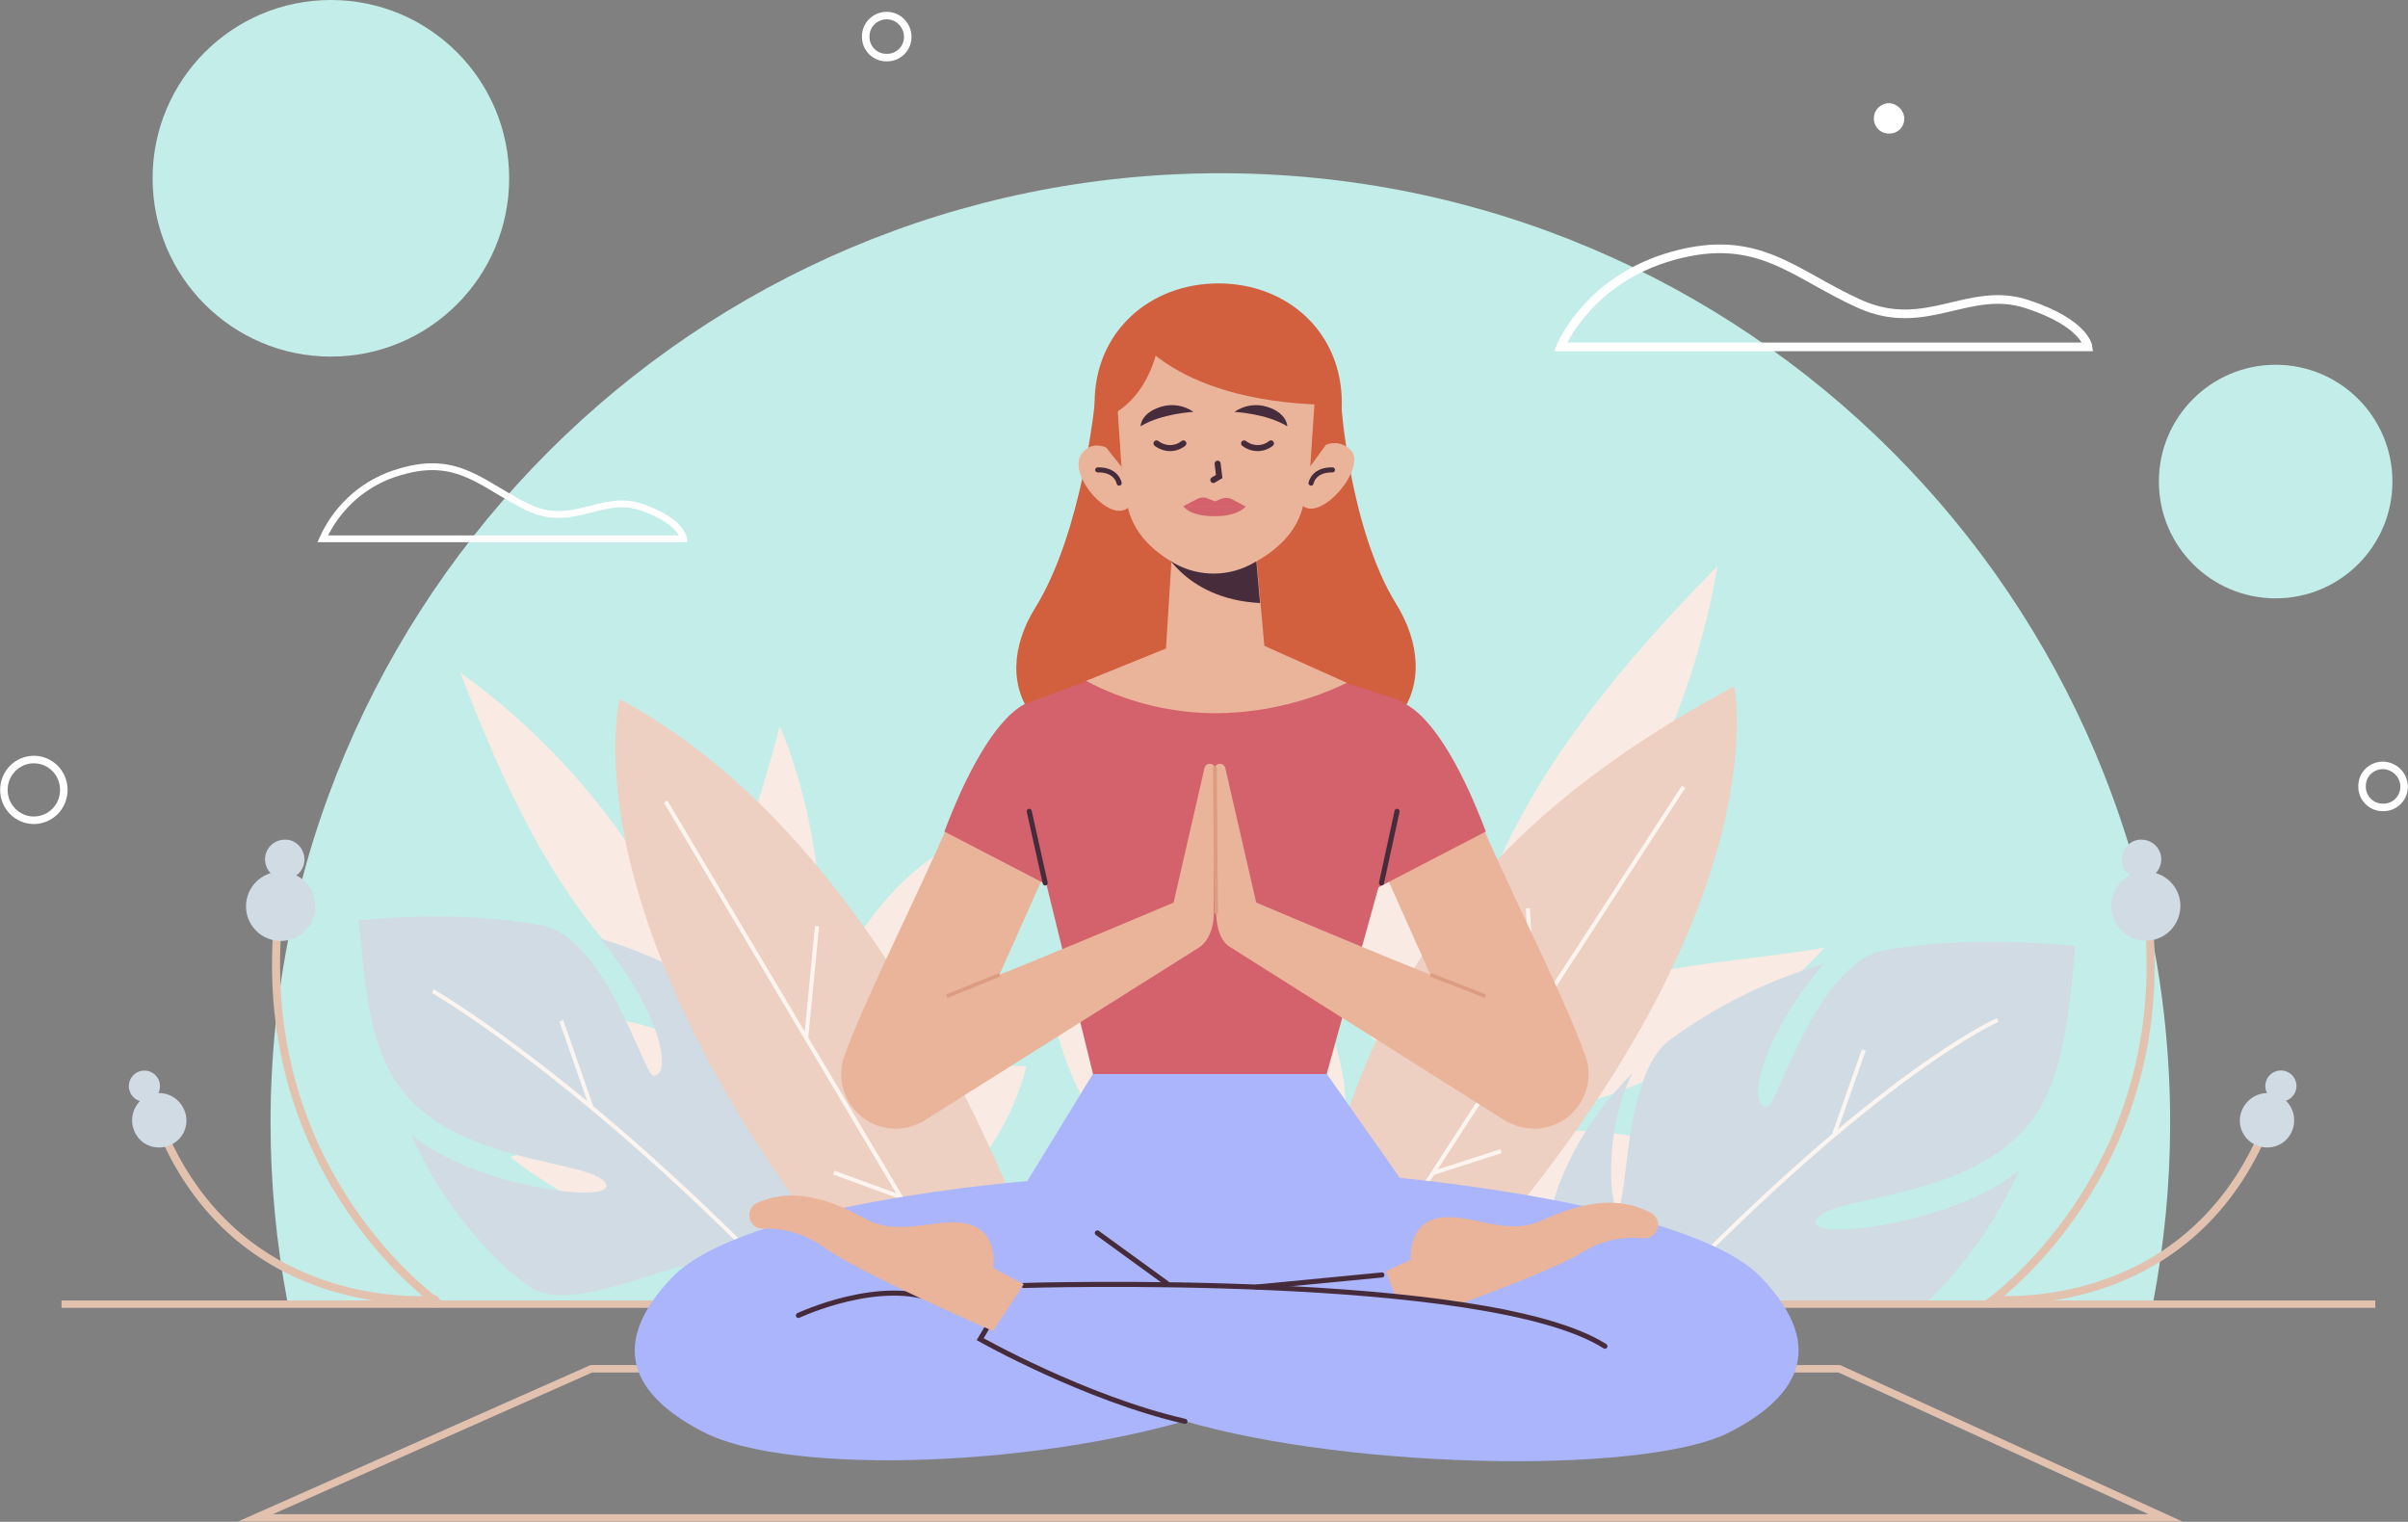 <?xml version="1.0" encoding="utf-8"?>
<!-- Generator: Adobe Illustrator 25.2.1, SVG Export Plug-In . SVG Version: 6.00 Build 0)  -->
<svg version="1.1" id="OBJECTS" xmlns="http://www.w3.org/2000/svg" xmlns:xlink="http://www.w3.org/1999/xlink" x="0px" y="0px"
	 viewBox="0 0 618.6 390.9" style="enable-background:new 0 0 618.6 390.9;" xml:space="preserve">
<rect x="0" y="0" width="618.6" height="390.9" fill="#808080" stroke="none"/>
<style type="text/css">
	.st0{fill:#C3EDE9;}
	.st1{fill:none;stroke:#FFFFFF;stroke-width:2.22;stroke-miterlimit:10;}
	.st2{fill:none;stroke:#FFFFFF;stroke-width:1.75;stroke-miterlimit:10;}
	.st3{fill:none;stroke:#FFFFFF;stroke-width:1.93;stroke-miterlimit:10;}
	.st4{fill:#FFFFFF;}
	.st5{fill:#F9EBE3;}
	.st6{fill-rule:evenodd;clip-rule:evenodd;fill:#D0DBE4;}
	.st7{fill:none;stroke:#FBF4EF;stroke-width:1.05;stroke-miterlimit:10;}
	.st8{fill-rule:evenodd;clip-rule:evenodd;fill:#94D0DB;}
	.st9{fill:#EDD0C1;}
	.st10{fill:none;stroke:#E2C2AF;stroke-width:2.06;stroke-miterlimit:10;}
	.st11{fill:#D0DBE4;}
	.st12{fill:none;stroke:#E2C2AF;stroke-width:1.91;stroke-miterlimit:10;}
	.st13{fill:#AAB5FB;}
	.st14{fill:#EAB49B;}
	.st15{fill:none;stroke:#462C3B;stroke-width:1.3;stroke-linecap:round;stroke-miterlimit:10;}
	.st16{fill:#D25F3E;}
	.st17{fill:#D3626D;}
	.st18{fill:none;stroke:#DC9C82;stroke-width:0.95;stroke-miterlimit:10;}
	.st19{fill:#472D3C;}
	.st20{fill:none;stroke:#462C3B;stroke-width:1.55;stroke-linecap:round;stroke-miterlimit:10;}
	.st21{fill:#D3626C;}
</style>
<path class="st0" d="M557.5,288.5c0-134.8-109.2-244-244-244s-244,109.2-244,244c0,15.5,1.5,31,4.4,46.2h479.2
	C556,319.4,557.5,304,557.5,288.5z"/>
<circle class="st0" cx="85" cy="45.8" r="45.8"/>
<circle class="st0" cx="584.6" cy="123.7" r="30"/>
<path class="st1" d="M400.9,89.1h135.5c0,0-0.7-6.1-15.7-11s-25.9,7.6-42.9,0s-26-18.5-48-12.4S400.9,89.1,400.9,89.1z"/>
<path class="st2" d="M82.9,138.4h92.7c0,0-0.4-4.5-10.7-8.1s-17.7,5.6-29.3,0s-17.8-13.6-32.8-9.1C93.9,123.7,86.7,130,82.9,138.4z"
	/>
<path class="st3" d="M617.6,202.1c0,3-2.5,5.4-5.5,5.3c-3,0-5.4-2.5-5.3-5.5c0-3,2.4-5.3,5.4-5.3
	C615.2,196.7,617.6,199.1,617.6,202.1z"/>
<path class="st3" d="M233.2,9.5c0,3-2.5,5.4-5.5,5.3c-3,0-5.4-2.5-5.3-5.5c0-2.9,2.4-5.3,5.4-5.3C230.8,4,233.2,6.5,233.2,9.5
	C233.2,9.5,233.2,9.5,233.2,9.5z"/>
<path class="st4" d="M489.2,30.5c0,2.2-1.8,3.9-4,3.8c-2.2,0-3.9-1.8-3.8-4c0-2.1,1.8-3.8,3.9-3.8C487.4,26.6,489.2,28.4,489.2,30.5
	z"/>
<ellipse class="st3" cx="8.7" cy="202.9" rx="7.7" ry="7.8"/>
<path class="st5" d="M372,262.3c4-18.6,9.6-36.3,20.1-55s25.9-38.3,49.1-61.9c0,0-0.7,4.8-2.6,12.8c-2.6,10.7-6,21.2-10.3,31.4
	C418.1,214.2,399.9,243.9,372,262.3z"/>
<path class="st5" d="M363.9,273.9c8-14.6,4.6-34.1-1.6-51.5s-15.2-32.7-17.6-40.3c-3.9,12.3-6.3,25.1-7.1,38
	C336.8,240.4,340.5,263.5,363.9,273.9z"/>
<path class="st5" d="M362.3,277.1c16.1-14.9,36.3-22,55.9-26.1s38.3-5.3,50.5-7.6c-3.1,3.4-6.4,6.7-9.8,9.7
	c-7.9,7.2-16.5,13.5-25.6,18.9C412.2,284.5,384.9,292.1,362.3,277.1z"/>
<path class="st5" d="M338,309c13.4-17.3,7.3-40.3-2.2-58.1c-6.2-11.3-13.8-21.8-22.5-31.3c-0.8,3.5-1.5,7-1.9,10.5
	c-1.2,8.2-1.7,16.6-1.4,24.9C310.8,274.1,316.1,296.7,338,309z"/>
<path class="st5" d="M338.9,307.8c15.2-11,36.2-16.7,57.5-17.4s43.2,4,59.6,15.4c-8.3,4.8-17,8.7-26.2,11.5
	c-15.3,4.8-34.9,7.5-51.7,0.5s-26.5-9.6-32.1-10.3S338.9,307.8,338.9,307.8z"/>
<path class="st5" d="M319.9,325.2c0.1,0.5,0.1,1.1,0.2,1.6l0.8,0.1l1.5,0c3.9-10.2,2-23.7-5.1-35.7c-8.8-15-25.3-27.7-47-31
	c1.4,6.4,3.5,12.7,6.2,18.6c4.7,10.1,12.5,22.1,25.6,28.5C314.8,313.5,319,320.1,319.9,325.2z"/>
<path class="st5" d="M182.3,267.4c-12.5-9.7-23.8-20.3-34.2-34.9s-19.9-33.4-29.8-59.7c0,0,3.3,2.3,8.6,6.6
	c7.1,5.8,13.8,12.2,19.9,19C161.8,214.9,177.8,239.4,182.3,267.4z"/>
<path class="st5" d="M188.2,277.6c-8.2-11.3-23.8-15.6-38.8-17.1s-29.3,0-35.8-0.8c7.9,7.3,16.6,13.7,25.9,19
	C154.3,286.6,172.8,291.9,188.2,277.6z"/>
<path class="st5" d="M190.1,280c-5.8-17.7-4.3-35.6-0.9-52.1s8.7-31.2,11.1-41.4c1.5,3.6,2.9,7.3,4,11c2.7,8.6,4.6,17.4,5.6,26.4
	C212.1,244.4,208.7,268,190.1,280z"/>
<path class="st5" d="M205.7,309.9c-8.4-16.4-27.5-19.9-43.9-18.9c-10.5,0.7-20.8,2.8-30.7,6.2c2.3,1.9,4.7,3.6,7.2,5.2
	c5.7,3.8,11.7,7.2,18.1,9.9C170.8,318.5,189.4,322.4,205.7,309.9z"/>
<path class="st5" d="M205.2,308.8c-3.1-15.6-0.4-33.7,6.1-50.3s17.3-31.7,31.2-40.2c0.8,8,0.8,16.1-0.1,24.2
	c-1.5,13.4-6,29.4-16.7,39.8s-15.9,16.9-18.3,21S205.2,308.8,205.2,308.8z"/>
<path class="st5" d="M216.2,330.7c-4.9-10.2-2-24.5,6.5-36.5s22.8-21.5,41-20.3c-1.5,5.7-3.7,11.2-6.6,16.3
	c-4.8,8.5-12.6,17.6-24.1,20.8c-11,3.1-15.2,8.1-16.7,12.3C215.5,325.5,215.4,328.2,216.2,330.7z"/>
<path class="st6" d="M200.4,334.9c0.6,0,1.2,0,1.7,0.1c3.3,0.5,6.8-0.1,10.2-0.2l0.1-0.1c3.3-4-4-1.8,7.3-15.5
	c5.7-7,1.4-30.7-18.6-51.1c8.2,16.1,4.7,38.2,2.9,32.2c-1.9-6.2-1.7-32.8-12-40.3c-11.4-8.4-24.2-14.8-37.8-18.9
	c15.2,18.4,18.9,35.2,13.6,35.2c-2.3,0-12.2-35.6-28.7-38.6c-13.6-2.5-29.2-3-47-1.3c1.5,14.5,2.4,28.1,7.9,38.6
	c13,24.9,52.7,22.3,55.7,29.2c2.2,5.3-34.2,0.6-50-12.7c7.2,17,20.6,32.3,30.4,39.1s34.1-5.3,40.5-5.4c6.2-0.1,4.3,5.7-12.4,9.6
	c1.1-0.1-1.1,0.1,0,0c1.9-0.4,1.9,0.2,3.8-0.1c1.6-0.5,3.4-0.4,5,0.1c3.1-0.2,6.2-0.2,9.4,0c1.5-0.1,3-0.1,4.5,0
	C191.5,334,195.7,334.5,200.4,334.9z"/>
<path class="st7" d="M111.2,254.6c0,0,39.3,22.5,93.6,79.6"/>
<line class="st7" x1="144.2" y1="262.2" x2="151.9" y2="284.3"/>
<path class="st6" d="M524.8,283.3c5.8-11,6.8-25.1,8.4-40.3c-18.5-1.8-34.8-1.4-49.1,1.1c-17.2,3-27.7,40.2-30.1,40.2
	c-5.5-0.1-1.6-17.6,14.4-36.7c-14.2,4.2-27.6,10.8-39.5,19.6c-10.7,7.8-10.7,35.6-12.7,42.1c-1.9,6.2-5.4-16.9,3.2-33.7
	c-21,21.2-25.7,46-19.7,53.3c11.8,14.5,21.2-1.5,24.6,2.8c1,1.2,1.3,1.6,0.1,3.2c1.7-0.4,2.3,0.1,3.8,0c1.9-0.1,4.3-0.7,5.8-0.2
	c1,0,1.7-0.2,2.7-0.2c0.6,0,1.3,0,1.9,0c7.5-0.3,13.9,0.2,21.5,0.3c1.3,0,2.6,0,3.8,0.1c10.4-0.6,20.7-1.2,31.1-0.4
	c10-9.7,18.1-21.3,23.8-34c-16.5,13.9-54.7,18.6-52.3,13C469.6,306.3,511.1,309.2,524.8,283.3z"/>
<path class="st7" d="M513.2,262c0,0-30.3,13.1-87.3,72.5"/>
<line class="st7" x1="478.8" y1="269.7" x2="471.2" y2="291.3"/>
<path class="st8" d="M280.4,334.3c1.6-6,2.6-12.1,2.8-18.3c-2.8,8-8.5,14.9-13.1,19.1C273.5,334.9,277,334.4,280.4,334.3z"/>
<path class="st8" d="M218,334.7c1.5,0,3.1,0,4.6-0.1c-2.1-1.6-4.5-3.6-7.3-6.1c0.5,2.2,1,4.2,1.4,6.2L218,334.7z"/>
<path class="st9" d="M236.9,333.1c1.2-0.1,2.5,0.1,3.6,0.6c3.1-0.4,6.2-0.5,9.3-0.5c1.4-0.1,2.8-0.1,4.2-0.2c2.3-0.3,4.6-0.6,7-0.8
	c2.8-0.2,5.6-0.1,8.3-0.1c-12.2-35-46.9-118.7-110.1-152.5c0,0-15,58.1,65.1,154.7c3.3-0.2,6.5-0.6,9.8-0.9
	C235,333.2,235.9,333.1,236.9,333.1z"/>
<line class="st7" x1="171" y1="205.9" x2="246.4" y2="332.7"/>
<line class="st7" x1="207.1" y1="266.6" x2="209.9" y2="237.9"/>
<line class="st7" x1="214.2" y1="301.2" x2="231.4" y2="307.5"/>
<path class="st9" d="M345.8,328.6c4.7,0.7,9.6,1.4,14.3,2.2c1.7,0.2,3.4,0.4,5.1,0.8c1.7-0.1,2.9,0.9,4.4,1.1c0.3,0,0.5,0.1,0.8,0.1
	c88.3-96,75.1-156.5,75.1-156.5c-89.9,48.1-95.7,101.8-113,150.1c3.3,0.6,6.6,1.3,10,1.8C343.4,328.3,345,328.1,345.8,328.6z"/>
<line class="st7" x1="432.5" y1="202.1" x2="350" y2="329.2"/>
<line class="st7" x1="394.1" y1="261.4" x2="392.5" y2="233.3"/>
<line class="st7" x1="385.6" y1="295.7" x2="368.2" y2="301.3"/>
<path class="st10" d="M112.9,335c0,0-47.3-32.6-41.5-98.2"/>
<circle class="st11" cx="72.1" cy="232.8" r="8.9"/>
<path class="st11" d="M78.2,220.4c0.2,2.8-1.9,5.2-4.7,5.4c-2.8,0.2-5.2-1.9-5.4-4.7c-0.2-2.8,1.9-5.2,4.7-5.4c0,0,0,0,0,0
	C75.6,215.4,78,217.6,78.2,220.4z"/>
<path class="st10" d="M111.7,333.8c0.1,0-49.2,5.1-69.9-42.9"/>
<path class="st11" d="M46.8,284.1c2.1,3.3,1.1,7.6-2.2,9.6c-3.3,2-7.6,1.1-9.6-2.2c-2-3.2-1.1-7.5,2.1-9.6
	C40.3,279.8,44.7,280.7,46.8,284.1C46.8,284,46.8,284,46.8,284.1z"/>
<circle class="st11" cx="37.1" cy="279" r="4"/>
<path class="st10" d="M510.5,335c0,0,47.3-32.6,41.5-98.2"/>
<path class="st11" d="M542.4,232.1c-0.4,4.9,3.3,9.1,8.2,9.5c4.9,0.4,9.1-3.3,9.5-8.2c0.4-4.9-3.3-9.1-8.2-9.5c0,0,0,0,0,0
	C547,223.6,542.7,227.2,542.4,232.1z"/>
<path class="st11" d="M545.1,220.4c-0.2,2.8,1.9,5.2,4.7,5.4s5.2-1.9,5.4-4.7c0.2-2.8-1.9-5.2-4.7-5.4
	C547.7,215.4,545.3,217.6,545.1,220.4z"/>
<path class="st10" d="M511.6,333.8c0,0,49.2,5.1,69.9-42.9"/>
<path class="st11" d="M576.5,284.1c-2.1,3.3-1.1,7.6,2.2,9.6s7.6,1.1,9.6-2.2c2-3.2,1.1-7.5-2.1-9.6
	C583,279.8,578.7,280.7,576.5,284.1C576.6,284,576.5,284,576.5,284.1z"/>
<ellipse transform="matrix(0.976 -0.216 0.216 0.976 -46.446 133.281)" class="st11" cx="586.2" cy="279" rx="4" ry="4"/>
<line class="st12" x1="15.8" y1="335" x2="610.2" y2="335"/>
<polygon class="st12" points="151.9,351.6 65.6,389.9 556.3,389.9 472.5,351.6 "/>
<polygon class="st13" points="280.8,275.8 263.9,303.4 296.4,342 329.1,342 359.7,302.7 340.8,275.8 "/>
<path class="st13" d="M263.9,303.4c0,0-72.9,5.6-91.2,24.7s-7.7,31.7,8.1,39.8c22.3,11.4,88.3,8.9,130.1-4.9l6.8-39.8L263.9,303.4z"
	/>
<path class="st13" d="M357.8,302.4c0,0,76.3,6.6,94.6,25.7s7.7,31.7-8.1,39.8c-22.3,11.4-102.9,9.5-144.6-4.3l7.7-40.4L357.8,302.4z
	"/>
<path class="st14" d="M374.9,335l-16.4-2l-2.5-6.5l6.4-2.9c0,0-0.9-9.1,7-10.7s17.2,4.8,26.4,0.7c8.4-3.8,18.7-7.2,28.4-2
	c1.4,0.8,2.1,2.5,1.6,4v0.1c-0.5,1.5-2,2.5-3.6,2.4c-5.4-0.6-10.8,0.6-15.4,3.4C400.7,325.3,386,330.9,374.9,335L374.9,335z"/>
<line class="st15" x1="322.8" y1="330.6" x2="355" y2="327.5"/>
<path class="st15" d="M304.4,365.1c-25.7-5.9-52.6-21.1-52.6-21.1l1.6-2.7"/>
<path class="st15" d="M263,330.2c0,0,118.9-3.7,149.3,15.6"/>
<path class="st15" d="M205.1,337.9c0,0,21.5-10.1,36.2-3.5"/>
<path class="st14" d="M255.1,341.9l7.9-12l-7.9-4.2c0,0,1.6-9-6.1-11.2s-17.6,3.5-26.4-1.3c-8.1-4.4-18.1-8.7-28.1-4.2
	c-1.5,0.7-2.3,2.3-1.9,3.9v0.1c0.4,1.6,1.8,2.7,3.4,2.6c5.4-0.2,10.7,1.4,15.2,4.5C221,327.2,255.1,341.9,255.1,341.9z"/>
<line class="st15" x1="281.9" y1="316.7" x2="299.8" y2="329.7"/>
<path class="st16" d="M358.7,155.2c-12.1-19.6-14.2-51.9-14.2-51.9L314.6,91v-1l-1.8,0.5L311,90v1l-29.7,12c0,0-3.2,33.6-15.4,53.2
	c-12,19.4-3.4,43.6,46.9,40.1C363.1,199.9,370.7,174.6,358.7,155.2z"/>
<path class="st17" d="M329.5,170.2l28.9,9.3c5.4,2,6.8,8,5.4,13.6l-23,82.8h-60L260,191.3c-0.9-3.9,1-9.6,4.7-11l31.3-11.6
	L329.5,170.2z"/>
<path class="st14" d="M350.8,213.1l30.2,67.6c2.4,6.6,9.3,10.4,16.1,8.9l0,0c7.6-1.7,12.3-9.1,10.7-16.7c-0.1-0.5-0.3-1.1-0.5-1.6
	c-5.9-16.9-23.9-51-30-67.9c-2.7-7.3-10.8-11.1-18.1-8.4c-0.7,0.3-1.4,0.6-2.1,1l0,0C351.2,199.4,348.5,206.7,350.8,213.1z"/>
<path class="st17" d="M359.5,180.3c0,0,9.9,0.9,22.2,33.3l-28.7,14.9l-9.3-27.8L359.5,180.3z"/>
<line class="st15" x1="354.9" y1="226.8" x2="358.9" y2="208.4"/>
<path class="st14" d="M388.3,258c-0.8-0.3-0.4,1.5-72.8-29.2l-3.1,4.2c-0.1,4.3,0.8,8.5,3.5,10.2l71.6,45.2L388.3,258z"/>
<path class="st14" d="M312.4,232.9l-0.4-35.3c0-0.8,0.6-1.4,1.4-1.4c0,0,0,0,0,0l0,0c0.7,0,1.3,0.5,1.4,1.2l9.6,41.8L312.4,232.9z"
	/>
<line class="st18" x1="367.5" y1="250.4" x2="381.6" y2="255.9"/>
<path class="st14" d="M273.4,213.1l-30.2,67.6c-2.4,6.6-9.3,10.4-16.1,8.9l0,0c-7.6-1.7-12.3-9.1-10.7-16.7c0.1-0.5,0.3-1.1,0.5-1.6
	c6-16.9,23.9-51,30-67.9c2.7-7.3,10.8-11.1,18.1-8.5c0.7,0.3,1.5,0.6,2.2,1l0,0C273.1,199.5,275.7,206.7,273.4,213.1z"/>
<path class="st17" d="M264.8,180.3c0,0-9.9,0.9-22.2,33.3l28.7,14.9l9.3-27.8L264.8,180.3z"/>
<line class="st15" x1="268.5" y1="226.8" x2="264.4" y2="208.4"/>
<path class="st14" d="M235.9,258c0.8-0.3,0.4,1.5,72.8-29.2l3.1,4.2c0.3,4.9-1.2,8.7-3.8,10.4l-71.3,44.9L235.9,258z"/>
<path class="st14" d="M311.8,232.9l0.4-35.3c0-0.8-0.6-1.4-1.4-1.4c0,0,0,0,0,0l0,0c-0.7,0-1.3,0.5-1.4,1.2l-9.6,41.8L311.8,232.9z"
	/>
<line class="st18" x1="312.1" y1="197" x2="312.4" y2="234.7"/>
<line class="st18" x1="256.8" y1="250.4" x2="243.2" y2="255.9"/>
<path class="st14" d="M301.2,165.9l-22.2,9c10,5.3,21.1,8.1,32.3,8.3c12,0.1,23.9-2.6,34.7-7.8l-23.2-10.4L301.2,165.9z"/>
<path class="st14" d="M322.8,143.8c-2.8,0.1-5.5,0.5-8.2,1c-4.8,0.9-8.7-1.6-9.7,1.6c0,0.1-3.9-3.2-3.9-3.2l-2,31.9
	c0,0,12.7,7.8,26.6-0.4L322.8,143.8z"/>
<path class="st19" d="M297.9,139.6c0,0,5.8,14.3,25.8,15.3l-1.7-19.1L297.9,139.6z"/>
<path class="st16" d="M344.7,103.5c0,18.3-14.2,33.1-31.8,33.1s-31.7-14.8-31.7-33.1s14.2-30.7,31.8-30.7S344.7,85.2,344.7,103.5z"
	/>
<path class="st14" d="M337.8,104.1c0,8.7-1,17.3-3,25.7c-1.5,6.2-5.6,10.6-11.5,14.1l-1.1,0.6c-6.3,3.7-14.1,3.8-20.5,0.2l0,0
	c-6.3-3.6-10.8-8.4-12.1-15c-1.6-8.5-2.5-17-2.8-25.6c0,0-2.4-26.2,25.1-25.7C339.5,79,337.8,104.1,337.8,104.1z"/>
<path class="st14" d="M289.9,130.3c-4.6,4.5-16.2-8.7-11.9-13.9c3.9-4.8,9.5,0.7,9.5,0.7l1,4.9l1.4,6.6l0.4,1.5L289.9,130.3z"/>
<path class="st14" d="M334.8,130c4.9,3.9,16.8-10.4,12-14.6s-9.9,1.3-9.9,1.3l-0.9,4.9l-1.3,6.7l-0.3,1.5L334.8,130z"/>
<polygon class="st16" points="282.2,112.5 288.1,119.9 286.9,101.9 "/>
<polygon class="st16" points="341.9,112.5 336.6,119.8 337.8,101.9 "/>
<polyline class="st20" points="312.8,119.1 313.2,122.4 311.7,123.3 "/>
<path class="st21" d="M304,130h16.1c0,0-1.8,2.6-8,2.6C305.3,132.6,304,130,304,130z"/>
<path class="st21" d="M304,130l3.7-1.9c0.8-0.4,1.7-0.4,2.5-0.1l1.9,0.8l1.7-0.7c0.8-0.3,1.8-0.3,2.6,0.1l3.6,1.9H304z"/>
<path class="st20" d="M304,113.9c-2,1.6-4.8,1.6-6.9,0"/>
<path class="st20" d="M326.5,113.9c-2,1.6-4.8,1.6-6.9,0"/>
<path class="st19" d="M317.1,105.8c0,0,8.2,0.4,13.6,3.7c0,0,0-3.4-5.2-5C322.7,103.6,319.6,104.1,317.1,105.8z"/>
<path class="st19" d="M306.6,105.8c0,0-8.2,0.4-13.6,3.7c0,0,0-3.4,5.2-5C301,103.6,304.2,104.1,306.6,105.8z"/>
<path class="st16" d="M289.9,83.7c0,0,9.5,19.3,50.8,20.3c0,0,4.5-18.3-16.7-25.6S289.9,83.7,289.9,83.7z"/>
<path class="st16" d="M284.1,107.2c0,0,12.7-3.7,14.4-24.8C298.4,82.4,285.5,84.4,284.1,107.2z"/>
<path class="st15" d="M287.5,124.1c0,0-0.6-3.5-5.5-3.4"/>
<path class="st15" d="M336.8,124.1c0,0,0.6-3.5,5.5-3.4"/>
</svg>
